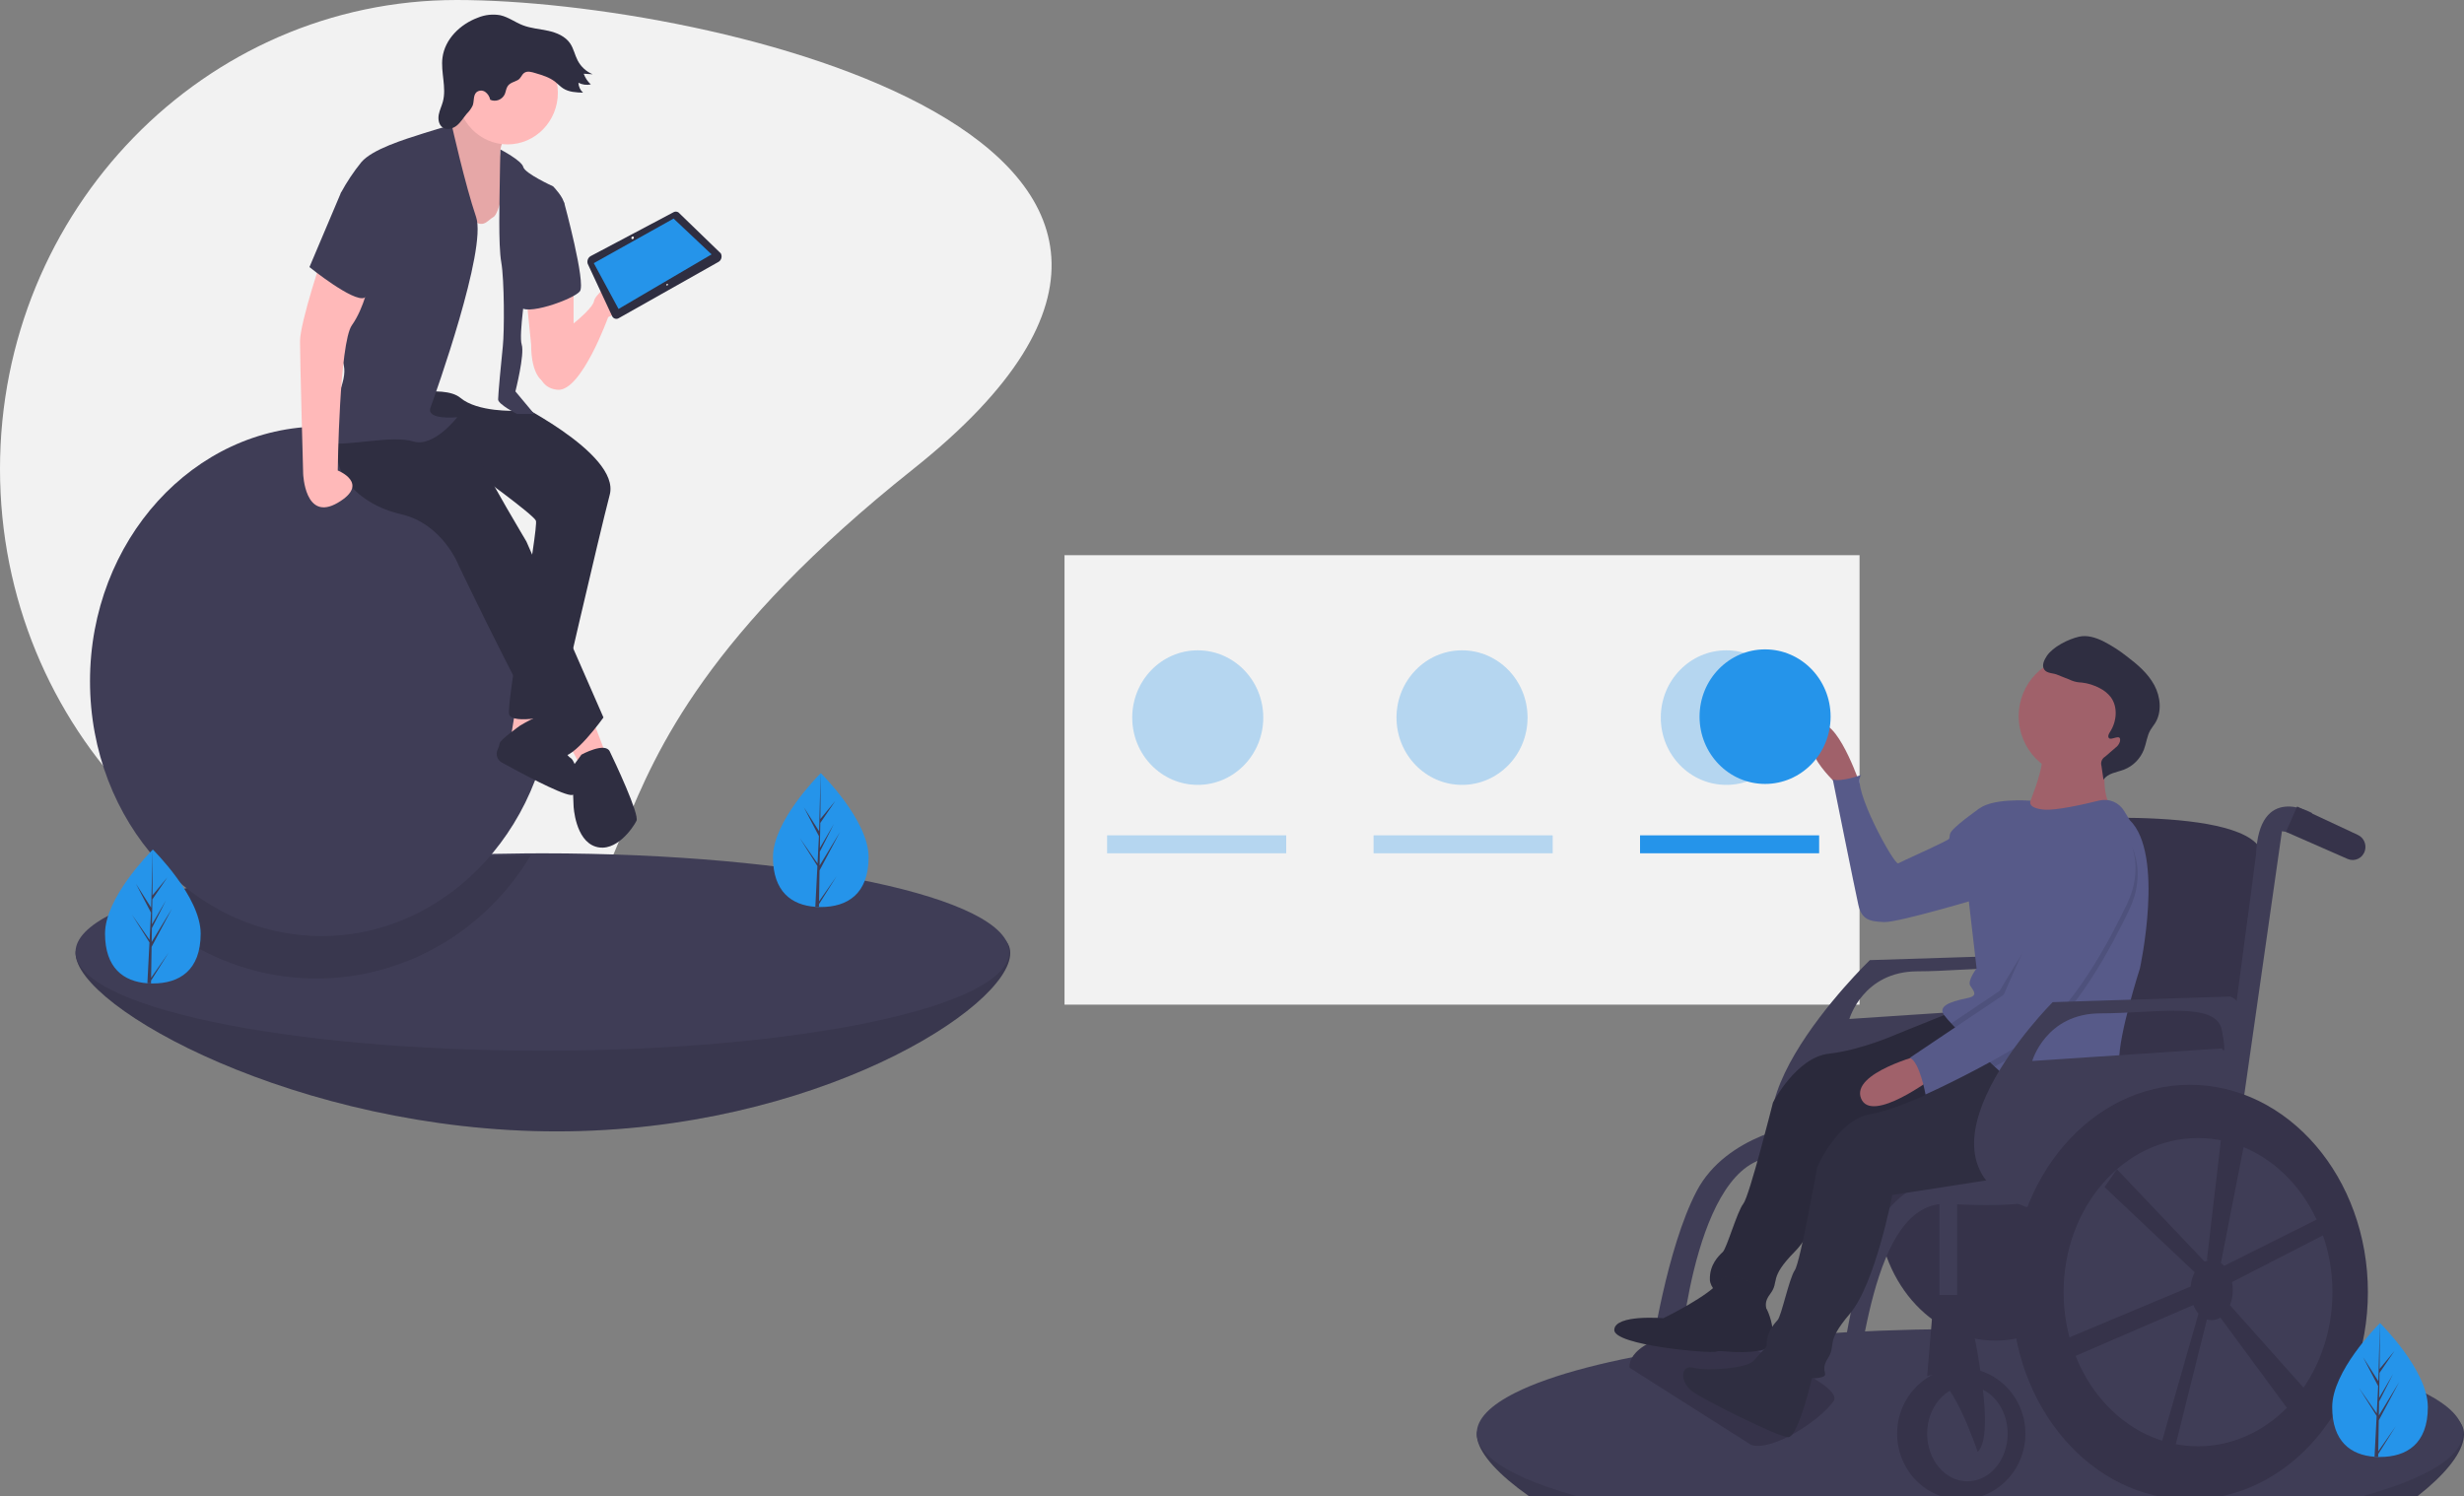 <svg width="331" height="201" viewBox="0 0 331 201" fill="none" xmlns="http://www.w3.org/2000/svg">
<rect x="0" y="0" width="331" height="201" fill="#808080" stroke="none"/>
<g clip-path="url(#clip0_211_713)">
<path d="M122.699 62.998C67.341 107.047 95.232 125.996 61.349 125.996C27.467 125.996 0 97.79 0 62.998C0 28.205 27.467 0 61.349 0C95.232 0 178.057 18.948 122.699 62.998Z" fill="#F2F2F2"/>
<path d="M135.71 128.037C135.71 135.358 109.438 151.999 74.803 151.999C40.167 151.999 10.146 135.358 10.146 128.037C10.146 126.206 13.087 128.48 16.258 126.896C25.488 122.277 47.5 125.682 72.482 125.492C73.253 125.485 74.026 125.481 74.803 125.481C109.438 125.481 135.71 120.716 135.71 128.037Z" fill="#3F3D56"/>
<path opacity="0.1" d="M135.71 128.037C135.71 135.358 109.438 151.999 74.803 151.999C40.167 151.999 10.146 135.358 10.146 128.037C10.146 126.206 13.087 128.48 16.258 126.896C25.488 122.277 47.5 125.682 72.482 125.492C73.253 125.485 74.026 125.481 74.803 125.481C109.438 125.481 135.71 120.716 135.71 128.037Z" fill="black"/>
<path d="M135.571 127.9C135.571 135.221 107.494 141.159 72.858 141.159C38.223 141.159 10.146 135.221 10.146 127.9C10.146 126.069 11.898 124.327 15.069 122.743C24.3 118.124 45.555 114.842 70.537 114.652C71.308 114.645 72.082 114.641 72.858 114.641C107.494 114.641 135.571 120.579 135.571 127.9Z" fill="#3F3D56"/>
<path opacity="0.1" d="M71.283 114.924C68.62 119.383 65.007 123.165 60.717 125.987C56.427 128.809 51.57 130.596 46.511 131.216C41.453 131.836 36.323 131.272 31.506 129.565C26.69 127.859 22.313 125.056 18.702 121.365C27.453 117.688 47.601 115.075 71.283 114.924Z" fill="black"/>
<path d="M43.204 125.755C60.387 125.755 74.317 110.429 74.317 91.524C74.317 72.618 60.387 57.293 43.204 57.293C26.02 57.293 12.091 72.618 12.091 91.524C12.091 110.429 26.02 125.755 43.204 125.755Z" fill="#3F3D56"/>
<path d="M77.053 38.486V46.51L73.04 51.281C73.04 51.281 71.35 50.631 71.35 46.293L70.716 40.004L77.053 38.486Z" fill="#FFB9B9"/>
<path d="M73.04 46.51C73.04 46.51 79.587 41.956 79.798 40.437C80.01 38.919 89.302 31.979 87.824 36.317C86.346 40.654 81.699 42.606 81.699 42.606C81.699 42.606 78.109 52.583 74.941 52.366C71.772 52.149 71.772 48.028 73.04 46.51Z" fill="#FFB9B9"/>
<path d="M69.238 95.308L68.604 99.212L71.984 98.344V95.308H69.238Z" fill="#FFB9B9"/>
<path d="M69.872 97.477C69.872 97.477 73.777 95.101 73.936 96.18C74.096 97.26 75.785 101.381 76.63 101.814C77.475 102.248 78.531 107.019 76.63 106.803C75.158 106.635 69.758 103.735 67.398 102.435C67.107 102.274 66.888 102.005 66.785 101.683C66.681 101.361 66.703 101.011 66.843 100.705C66.982 100.442 67.077 100.157 67.126 99.862C67.126 99.429 69.872 97.477 69.872 97.477Z" fill="#2F2E41"/>
<path d="M67.971 53.45C67.971 53.45 83.389 60.824 81.91 66.463C80.432 72.102 74.941 95.959 74.941 95.959C74.941 95.959 68.816 97.477 68.393 95.959C67.971 94.441 72.406 70.801 71.984 69.933C71.561 69.066 63.747 63.427 63.747 63.427L47.695 56.486L54.454 49.98L67.971 53.45Z" fill="#2F2E41"/>
<path d="M79.587 96.609L81.488 101.598L78.109 103.116L75.997 99.212L79.587 96.609Z" fill="#FFB9B9"/>
<path d="M68.182 17.882C68.182 17.882 66.281 20.485 67.76 21.786C69.238 23.087 68.182 27.858 68.182 27.858L66.281 33.28L58.678 31.762V22.87L59.1 18.532C59.1 18.532 62.902 14.846 63.324 12.026C63.747 9.207 68.182 17.882 68.182 17.882Z" fill="#FFB9B9"/>
<path opacity="0.1" d="M68.182 17.882C68.182 17.882 66.281 20.485 67.76 21.786C69.238 23.087 68.182 27.858 68.182 27.858L66.281 33.28L58.678 31.762V22.87L59.1 18.532C59.1 18.532 62.902 14.846 63.324 12.026C63.747 9.207 68.182 17.882 68.182 17.882Z" fill="black"/>
<path d="M55.51 51.715C55.51 51.715 65.436 62.993 65.436 63.427C65.436 63.86 70.716 72.752 70.716 72.752L81.066 96.392C81.066 96.392 77.053 102.031 75.363 101.598C73.673 101.164 61.635 76.006 61.635 76.006C61.635 76.006 59.523 70.367 53.82 69.066C48.118 67.764 43.682 63.21 45.794 58.005C47.906 52.8 55.51 51.715 55.51 51.715Z" fill="#2F2E41"/>
<path d="M68.182 19.4C71.915 19.4 74.941 16.293 74.941 12.46C74.941 8.627 71.915 5.52 68.182 5.52C64.449 5.52 61.423 8.627 61.423 12.46C61.423 16.293 64.449 19.4 68.182 19.4Z" fill="#FFB9B9"/>
<path d="M67.971 23.738C67.971 23.738 67.126 28.726 66.281 29.16C65.436 29.593 64.803 31.112 62.902 28.943C61.001 26.774 59.312 22.436 59.312 22.436L52.764 30.678L52.13 53.45C52.13 53.45 59.523 51.498 61.846 53.45C64.169 55.402 69.238 55.185 69.238 55.185L68.182 50.848L69.027 43.474L68.816 36.751L68.605 31.979L67.971 23.738Z" fill="#F2F2F2"/>
<path d="M67.227 20.087C67.227 20.087 70.083 21.569 70.294 22.436C70.505 23.304 74.307 25.039 74.307 25.039C74.307 25.039 75.785 26.557 75.785 27.425C75.785 28.292 70.716 38.269 70.716 38.269C70.716 38.269 69.66 44.992 70.083 46.293C70.505 47.594 69.238 52.583 69.238 52.583L71.772 55.619H69.449C69.449 55.619 66.915 54.318 66.915 53.667C66.915 53.016 67.337 48.462 67.548 46.51C67.76 44.558 67.76 37.618 67.337 35.232C66.915 32.847 67.126 26.557 67.126 25.039C67.126 23.521 67.227 20.087 67.227 20.087Z" fill="#3F3D56"/>
<path d="M60.684 16.794C60.684 16.794 59.734 17.014 56.988 17.882C54.242 18.749 50.018 20.051 48.54 21.786C47.502 23.069 46.583 24.448 45.794 25.907L46.639 41.522C46.639 41.522 44.95 44.775 45.161 46.51C45.372 48.245 47.062 48.462 45.794 52.149C44.527 55.836 41.993 59.089 44.316 59.523C46.639 59.957 52.764 58.438 55.51 59.306C58.255 60.173 61.423 56.053 61.423 56.053C61.423 56.053 57.199 56.486 57.833 54.752C58.467 53.016 65.436 33.497 63.958 29.16C62.48 24.822 60.684 16.794 60.684 16.794Z" fill="#3F3D56"/>
<path d="M74.729 26.34L75.785 27.208C75.785 27.208 78.742 38.052 77.897 39.136C77.053 40.221 70.294 42.606 69.872 41.088C69.449 39.57 74.729 26.34 74.729 26.34Z" fill="#3F3D56"/>
<path d="M43.471 33.931C43.471 33.931 40.303 43.257 40.303 45.859C40.303 48.462 40.725 63.644 40.725 63.644C40.725 63.644 40.937 70.15 45.372 67.547C49.807 64.945 45.372 63.21 45.372 63.21C45.372 63.21 45.583 46.076 47.273 43.691C48.962 41.305 49.596 37.835 49.596 37.835L43.471 33.931Z" fill="#FFB9B9"/>
<path d="M78.109 101.381C78.109 101.381 81.277 99.646 81.91 100.947C82.544 102.248 85.923 109.405 85.501 110.273C85.078 111.14 82.755 114.61 80.01 113.743C77.264 112.875 77.053 108.321 77.053 108.321L76.841 103.116L78.109 101.381Z" fill="#2F2E41"/>
<path d="M69.505 10.784C69.04 11.008 68.488 11.143 68.195 11.578C67.978 11.9 67.957 12.318 67.799 12.675C67.626 13.027 67.329 13.299 66.968 13.435C66.607 13.57 66.209 13.559 65.855 13.404C65.769 12.972 65.524 12.591 65.172 12.339C64.994 12.218 64.783 12.16 64.57 12.172C64.358 12.184 64.154 12.266 63.99 12.405C63.555 12.831 63.709 13.575 63.506 14.156C63.315 14.565 63.053 14.934 62.732 15.246C62.27 15.793 61.901 16.436 61.345 16.881C60.788 17.327 59.944 17.52 59.391 17.07C58.926 16.691 58.829 15.992 58.942 15.394C59.055 14.796 59.335 14.245 59.493 13.657C60.006 11.748 59.188 9.711 59.441 7.747C59.766 5.232 61.848 3.245 64.172 2.382C65.139 1.978 66.198 1.863 67.226 2.05C68.289 2.294 69.197 2.989 70.215 3.386C71.303 3.811 72.487 3.885 73.626 4.134C74.765 4.382 75.937 4.863 76.599 5.847C77.06 6.534 77.218 7.387 77.6 8.123C78.04 8.963 78.752 9.618 79.614 9.975L78.41 9.905C78.612 10.457 78.941 10.95 79.369 11.343C78.804 11.461 78.217 11.381 77.702 11.116C77.711 11.37 77.771 11.62 77.878 11.849C77.985 12.079 78.137 12.283 78.324 12.45C77.397 12.422 76.42 12.378 75.637 11.868C75.253 11.618 74.941 11.271 74.58 10.988C73.81 10.384 72.856 10.098 71.926 9.824C71.437 9.68 70.849 9.48 70.407 9.802C70.039 10.071 69.981 10.553 69.505 10.784Z" fill="#2F2E41"/>
<path d="M48.962 23.304L45.794 25.907L41.57 35.883C41.57 35.883 47.484 40.654 48.962 40.004C50.441 39.353 52.975 27.858 52.975 27.858L48.962 23.304Z" fill="#3F3D56"/>
<path d="M96.478 35.208L83.148 42.727C83.071 42.78 82.983 42.815 82.891 42.829C82.8 42.843 82.706 42.837 82.617 42.809C82.528 42.783 82.446 42.736 82.376 42.673C82.307 42.61 82.251 42.532 82.215 42.444L78.949 35.435C78.887 35.235 78.897 35.019 78.977 34.827C79.057 34.634 79.202 34.477 79.386 34.385L90.453 28.526C90.59 28.442 90.751 28.413 90.908 28.443C91.064 28.474 91.204 28.563 91.3 28.693L96.829 34.041C96.883 34.141 96.917 34.251 96.929 34.364C96.941 34.478 96.93 34.593 96.897 34.702C96.865 34.811 96.811 34.912 96.739 34.999C96.667 35.086 96.578 35.157 96.478 35.208Z" fill="#2F2E41"/>
<path d="M95.589 34.173L83.092 41.508L79.766 35.353L90.487 29.366L95.589 34.173Z" fill="#2594EA"/>
<path d="M85.103 32.053C85.168 31.972 85.167 31.861 85.101 31.804C85.034 31.747 84.928 31.766 84.862 31.846C84.797 31.926 84.799 32.037 84.865 32.094C84.932 32.151 85.038 32.133 85.103 32.053Z" fill="#F2F2F2"/>
<path d="M89.703 38.315C89.747 38.262 89.746 38.188 89.702 38.15C89.657 38.112 89.586 38.124 89.543 38.178C89.499 38.231 89.5 38.305 89.544 38.343C89.589 38.381 89.66 38.369 89.703 38.315Z" fill="#F2F2F2"/>
<path d="M26.957 125.423C26.957 130.392 24.081 132.126 20.533 132.126C20.451 132.126 20.368 132.125 20.287 132.123C20.122 132.12 19.959 132.112 19.798 132.1C16.596 131.868 14.109 130.044 14.109 125.423C14.109 120.643 20.058 114.609 20.506 114.162L20.507 114.161C20.524 114.144 20.533 114.135 20.533 114.135C20.533 114.135 26.957 120.456 26.957 125.423Z" fill="#2594EA"/>
<path d="M20.299 131.366L22.648 127.995L20.293 131.737L20.287 132.123C20.122 132.12 19.959 132.112 19.798 132.1L20.052 127.13L20.05 127.091L20.054 127.085L20.078 126.615L17.717 122.864L20.085 126.262L20.091 126.362L20.282 122.607L18.261 118.731L20.307 121.948L20.506 114.162L20.507 114.135V114.161L20.474 120.301L22.486 117.867L20.465 120.83L20.412 124.192L22.292 120.965L20.404 124.687L20.375 126.556L23.102 122.065L20.364 127.208L20.299 131.366Z" fill="#3F3D56"/>
<path d="M116.685 115.154C116.685 120.122 113.809 121.857 110.261 121.857C110.179 121.857 110.096 121.856 110.015 121.854C109.85 121.85 109.687 121.842 109.526 121.831C106.324 121.598 103.837 119.774 103.837 115.154C103.837 110.373 109.786 104.34 110.234 103.893L110.235 103.892C110.252 103.874 110.261 103.866 110.261 103.866C110.261 103.866 116.685 110.186 116.685 115.154Z" fill="#2594EA"/>
<path d="M110.027 121.097L112.376 117.726L110.021 121.467L110.015 121.854C109.85 121.85 109.687 121.842 109.526 121.831L109.779 116.861L109.778 116.822L109.782 116.815L109.806 116.345L107.445 112.595L109.813 115.993L109.819 116.093L110.01 112.337L107.989 108.462L110.035 111.679L110.234 103.893L110.235 103.866V103.892L110.202 110.031L112.214 107.597L110.193 110.56L110.14 113.923L112.02 110.696L110.132 114.418L110.103 116.287L112.83 111.795L110.092 116.939L110.027 121.097Z" fill="#3F3D56"/>
<path d="M249.801 74.587H143.002V134.972H249.801V74.587Z" fill="#F2F2F2"/>
<path opacity="0.3" d="M160.899 105.446C165.761 105.446 169.701 101.399 169.701 96.407C169.701 91.415 165.761 87.369 160.899 87.369C156.038 87.369 152.097 91.415 152.097 96.407C152.097 101.399 156.038 105.446 160.899 105.446Z" fill="#2594EA"/>
<path opacity="0.3" d="M196.401 105.446C201.262 105.446 205.203 101.399 205.203 96.407C205.203 91.415 201.262 87.369 196.401 87.369C191.54 87.369 187.599 91.415 187.599 96.407C187.599 101.399 191.54 105.446 196.401 105.446Z" fill="#2594EA"/>
<path opacity="0.3" d="M231.903 105.446C236.764 105.446 240.705 101.399 240.705 96.407C240.705 91.415 236.764 87.369 231.903 87.369C227.042 87.369 223.101 91.415 223.101 96.407C223.101 101.399 227.042 105.446 231.903 105.446Z" fill="#2594EA"/>
<path opacity="0.3" d="M172.782 112.225H148.723V114.635H172.782V112.225Z" fill="#2594EA"/>
<path opacity="0.3" d="M208.578 112.225H184.518V114.635H208.578V112.225Z" fill="#2594EA"/>
<path d="M244.373 112.225H220.314V114.635H244.373V112.225Z" fill="#2594EA"/>
<path d="M331 192.692C331 200.424 303.253 218 266.671 218C230.09 218 198.382 200.424 198.382 192.692C198.382 190.758 201.488 193.16 204.837 191.487C214.586 186.608 237.834 190.204 264.22 190.004C265.034 189.996 265.851 189.992 266.671 189.992C303.253 189.992 331 184.959 331 192.692Z" fill="#3F3D56"/>
<path opacity="0.1" d="M331 192.692C331 200.424 303.253 218 266.671 218C230.09 218 198.382 200.424 198.382 192.692C198.382 190.758 201.488 193.16 204.837 191.487C214.586 186.608 237.834 190.204 264.22 190.004C265.034 189.996 265.851 189.992 266.671 189.992C303.253 189.992 331 184.959 331 192.692Z" fill="black"/>
<path d="M330.853 192.547C330.853 200.28 301.199 206.551 264.618 206.551C228.036 206.551 198.382 200.28 198.382 192.547C198.382 190.613 200.233 188.774 203.582 187.101C213.331 182.222 235.78 178.755 262.166 178.555C262.98 178.547 263.797 178.543 264.618 178.543C301.199 178.543 330.853 184.815 330.853 192.547Z" fill="#3F3D56"/>
<path d="M268.049 180.112C276.805 180.112 283.904 171.844 283.904 161.647C283.904 151.449 276.805 143.181 268.049 143.181C259.292 143.181 252.193 151.449 252.193 161.647C252.193 171.844 259.292 180.112 268.049 180.112Z" fill="#36334A"/>
<path d="M275.014 128.236L251.185 128.989C251.185 128.989 226.739 152.548 244.153 158.948C244.153 158.948 268.965 160.047 274.098 155.906C274.098 155.906 280.513 129.93 275.014 128.236ZM273.914 135.201L248.435 136.895C248.435 136.895 250.268 130.495 257.601 130.495C264.933 130.495 273.181 128.801 273.914 132.754C274.648 136.706 273.914 135.201 273.914 135.201Z" fill="#3F3D56"/>
<path d="M299.393 143.106L268.049 141.977L275.381 110.166C275.381 110.166 304.709 107.907 303.976 115.625C303.243 123.342 299.393 143.106 299.393 143.106Z" fill="#36334A"/>
<path d="M269.134 158.312C269.134 158.312 250.268 161.741 243.486 151.576C236.704 141.412 269.148 146.871 269.148 146.871L271.898 154.588L269.134 158.312Z" fill="#36334A"/>
<path d="M263.466 201.457C268.224 201.457 272.081 197.496 272.081 192.61C272.081 187.724 268.224 183.763 263.466 183.763C258.708 183.763 254.851 187.724 254.851 192.61C254.851 197.496 258.708 201.457 263.466 201.457Z" fill="#36334A"/>
<path d="M264.291 199.01C267.277 199.01 269.698 196.144 269.698 192.61C269.698 189.075 267.277 186.21 264.291 186.21C261.305 186.21 258.884 189.075 258.884 192.61C258.884 196.144 261.305 199.01 264.291 199.01Z" fill="#3F3D56"/>
<path d="M310.575 109.225C310.575 109.225 303.426 105.084 303.059 114.872L297.01 160.423H299.577L306.542 111.672C306.542 111.672 310.025 112.237 310.575 112.237C311.125 112.237 310.575 109.225 310.575 109.225Z" fill="#3F3D56"/>
<path d="M317.698 114.251C317.633 114.493 317.518 114.717 317.361 114.91C317.204 115.102 317.009 115.258 316.789 115.367C316.568 115.475 316.328 115.534 316.084 115.54C315.84 115.545 315.597 115.497 315.372 115.399L307.079 111.758L308.584 108.355L316.757 112.178C317.128 112.352 317.427 112.656 317.6 113.036C317.773 113.416 317.807 113.847 317.698 114.251Z" fill="#36334A"/>
<path d="M267.315 157.223C267.315 157.223 254.118 155.717 250.452 168.705C246.786 181.693 247.152 191.669 244.036 190.916C240.92 190.163 234.321 187.528 234.321 187.528L234.871 191.481C234.871 191.481 246.419 197.504 248.252 191.104C250.085 184.704 251.185 161.176 261.633 161.741C272.081 162.305 273.914 161.176 273.914 161.176L267.315 157.223Z" fill="#3F3D56"/>
<path d="M242.203 151.012C242.203 151.012 231.938 152.329 227.906 160.047C223.873 167.764 221.857 181.693 221.857 181.693H225.706C225.706 181.693 227.906 154.023 239.454 155.529L242.203 151.012Z" fill="#3F3D56"/>
<path d="M235.238 194.116L218.924 183.763C218.924 183.763 218.007 179.999 228.455 178.493C228.455 178.493 248.209 185.587 246.306 188.252C244.403 190.916 237.987 195.057 235.238 194.116Z" fill="#36334A"/>
<path d="M265.526 134.615C266.028 135.176 275.272 144.208 275.272 144.208C275.272 144.208 274.354 150.512 264.463 151.294L247.978 152.598C247.978 152.598 244.863 164.339 241.158 168.092C237.453 171.844 239.153 172.053 237.763 173.882C236.373 175.711 238.324 176.201 236.214 176.379C234.103 176.557 229.743 173.936 229.695 171.91C229.648 169.883 230.879 168.722 231.426 168.206C231.973 167.69 233.361 162.757 234.193 161.713C235.025 160.67 238.174 148.12 238.174 148.12C238.174 148.12 241.318 142.048 245.676 141.564C250.033 141.08 254.882 138.903 254.882 138.903" fill="#2F2E41"/>
<path opacity="0.1" d="M265.526 134.615C266.028 135.176 275.272 144.208 275.272 144.208C275.272 144.208 274.354 150.512 264.463 151.294L247.978 152.598C247.978 152.598 244.863 164.339 241.158 168.092C237.453 171.844 239.153 172.053 237.763 173.882C236.373 175.711 238.324 176.201 236.214 176.379C234.103 176.557 229.743 173.936 229.695 171.91C229.648 169.883 230.879 168.722 231.426 168.206C231.973 167.69 233.361 162.757 234.193 161.713C235.025 160.67 238.174 148.12 238.174 148.12C238.174 148.12 241.318 142.048 245.676 141.564C250.033 141.08 254.882 138.903 254.882 138.903" fill="black"/>
<path d="M249.535 104.471C249.535 104.471 246.066 94.792 243.692 97.876C241.317 100.96 247.512 106.025 247.512 106.025L249.535 104.471Z" fill="#A0616A"/>
<path d="M267.81 109.524L265.835 108.666C265.835 108.666 262.209 111.182 261.97 111.999C261.732 112.816 262.249 112.53 260.825 113.249C259.4 113.968 255.51 115.707 254.993 115.993C254.476 116.279 248.62 105.641 250.021 104.114C250.021 104.114 247.4 105.084 246.206 104.716C246.206 104.716 249.185 119.546 249.638 121.556C250.092 123.565 251.15 123.802 253.123 123.876C255.096 123.95 267.077 120.34 267.077 120.34L267.81 109.524Z" fill="#575A89"/>
<path d="M236.906 173.261C236.906 173.261 236.806 175.365 237.148 175.607C237.49 175.849 239.604 180.968 236.349 181.462C233.093 181.956 231.305 181.313 230.518 181.585C229.731 181.857 216.753 180.757 216.853 178.653C216.953 176.549 223.442 177.099 223.442 177.099C223.442 177.099 229.869 173.981 231.072 172.036C232.276 170.091 236.906 173.261 236.906 173.261Z" fill="#2F2E41"/>
<path opacity="0.1" d="M236.906 173.261C236.906 173.261 236.806 175.365 237.148 175.607C237.49 175.849 239.604 180.968 236.349 181.462C233.093 181.956 231.305 181.313 230.518 181.585C229.731 181.857 216.753 180.757 216.853 178.653C216.953 176.549 223.442 177.099 223.442 177.099C223.442 177.099 229.869 173.981 231.072 172.036C232.276 170.091 236.906 173.261 236.906 173.261Z" fill="black"/>
<path d="M243.603 184.344C243.603 184.344 241.629 193.174 240.181 193.084C238.733 192.994 228.512 187.886 227.254 186.874C225.639 185.575 225.703 183.28 227.557 183.762C229.41 184.244 234.653 183.812 235.544 182.84L237.835 180.34L243.603 184.344Z" fill="#2F2E41"/>
<path d="M263.838 135.281C264.379 135.804 280.829 150.135 280.829 150.135C280.829 150.135 280.359 156.49 270.55 158.009L254.201 160.54C254.201 160.54 251.925 172.483 248.496 176.502C245.067 180.521 246.777 180.602 245.52 182.53C244.263 184.458 246.244 184.801 244.151 185.136C242.059 185.471 237.525 183.183 237.334 181.165C237.143 179.147 238.289 177.898 238.798 177.342C239.307 176.787 240.342 171.763 241.098 170.66C241.854 169.557 244.106 156.805 244.106 156.805C244.106 156.805 246.812 150.515 251.124 149.707C255.435 148.899 260.117 146.366 260.117 146.366" fill="#2F2E41"/>
<path d="M278.98 104.236C283.288 104.236 286.781 100.65 286.781 96.226C286.781 91.802 283.288 88.216 278.98 88.216C274.672 88.216 271.18 91.802 271.18 96.226C271.18 100.65 274.672 104.236 278.98 104.236Z" fill="#A0616A"/>
<path d="M283.069 101.226C283.069 101.226 281.899 106.119 283.681 108.627C285.463 111.135 271.764 109.941 271.764 109.941C271.764 109.941 275.471 102.001 274.103 100.155C272.735 98.308 283.069 101.226 283.069 101.226Z" fill="#A0616A"/>
<path d="M265.558 108.92C263.904 110.725 264.467 120.961 264.467 120.961L265.525 130.102C265.525 130.102 264.26 131.761 264.673 132.422C265.087 133.084 265.763 133.738 264.458 134.048C263.154 134.358 260.146 134.856 261.109 136.31C261.423 136.722 261.76 137.116 262.117 137.489C262.424 137.823 262.789 138.209 263.202 138.64C264.17 139.644 265.4 140.878 266.766 142.179C267.152 142.55 267.549 142.925 267.955 143.303C273.163 148.141 279.64 153.262 280.98 150.805C283.224 146.687 284.783 146.099 284.68 142.595C284.577 139.09 287.466 130.096 287.466 130.096C287.466 130.096 290.824 114.747 286.091 110.171L285.351 108.956C285.008 108.391 284.5 107.951 283.899 107.699C283.299 107.446 282.636 107.394 282.006 107.55C279.695 108.117 276.154 108.9 274.62 108.773C272.249 108.577 272.769 107.576 272.769 107.576C272.769 107.576 267.213 107.114 265.558 108.92Z" fill="#575A89"/>
<path d="M258.244 141.661C258.244 141.661 248.594 144.119 250.01 147.583C251.426 151.047 259.779 144.716 259.779 144.716L258.244 141.661Z" fill="#A0616A"/>
<path d="M283.297 99.156C283.105 98.917 283.295 98.568 283.462 98.311C284.358 96.929 284.529 94.964 283.544 93.649C283.155 93.159 282.67 92.76 282.119 92.478C281.346 92.058 280.502 91.792 279.633 91.695C279.17 91.688 278.712 91.595 278.282 91.422C278.01 91.28 276.726 90.818 276.45 90.684C275.845 90.388 275.002 90.516 274.614 89.954C274.243 89.417 274.589 88.681 274.95 88.136C275.772 86.894 277.85 85.865 279.277 85.539C280.36 85.292 281.49 85.64 282.493 86.125C283.65 86.715 284.748 87.42 285.77 88.23C287.174 89.298 288.556 90.482 289.4 92.053C290.243 93.624 290.446 95.671 289.493 97.175C289.295 97.488 289.052 97.771 288.867 98.092C288.413 98.876 288.332 99.824 288.011 100.675C287.773 101.296 287.411 101.859 286.947 102.328C286.484 102.797 285.93 103.161 285.322 103.396C284.346 103.767 283.146 103.869 282.57 104.758L282.301 102.904C282.231 102.67 282.241 102.419 282.329 102.192C282.418 101.965 282.58 101.776 282.788 101.657L284.169 100.461C284.445 100.269 284.654 99.992 284.767 99.671C285.066 98.39 283.618 99.555 283.297 99.156Z" fill="#2F2E41"/>
<path opacity="0.1" d="M269.462 134.432L263.202 138.64C264.444 139.929 266.12 141.597 267.955 143.303C269.692 142.342 271.464 141.302 273.05 140.257C278.85 136.435 283.823 126.836 286.051 122.18C288.278 117.524 286.465 113.937 286.465 113.937C284.989 113.266 283.427 112.815 281.827 112.597C278.923 112.148 269.462 134.432 269.462 134.432Z" fill="black"/>
<path opacity="0.1" d="M268.635 133.109L262.117 137.489C262.424 137.823 262.789 138.209 263.202 138.64C264.17 139.644 265.4 140.878 266.766 142.179C268.617 141.164 270.528 140.051 272.222 138.934C278.022 135.111 282.995 125.513 285.223 120.857C287.451 116.2 281.457 117.87 281.457 117.87C281.457 117.87 284.567 116.425 281.664 115.975C278.76 115.526 268.635 133.109 268.635 133.109Z" fill="black"/>
<path d="M286.179 113.137C286.179 113.137 287.992 116.723 285.764 121.38C283.536 126.036 278.563 135.634 272.763 139.457C266.963 143.279 258.666 147.045 258.666 147.045C258.666 147.045 257.878 142.617 256.55 142.118L269.176 133.632C269.176 133.632 278.637 111.347 281.541 111.797C283.141 112.014 284.703 112.465 286.179 113.137Z" fill="#575A89"/>
<path d="M260.533 160.423V182.446H262.916V160.047L260.533 160.423Z" fill="#3F3D56"/>
<path d="M264.016 173.975C264.016 173.975 268.599 192.422 265.666 195.057C265.666 195.057 261.816 183.387 258.884 184.893L259.8 173.975H264.016Z" fill="#36334A"/>
<path d="M299.577 133.883L275.747 134.636C275.747 134.636 254.668 155.717 272.081 162.117C272.081 162.117 293.528 165.693 298.66 161.552C298.66 161.552 305.076 135.577 299.577 133.883ZM298.477 140.847L272.998 142.541C272.998 142.541 274.831 136.142 282.163 136.142C289.495 136.142 297.744 134.448 298.477 138.4C299.21 142.353 298.477 140.847 298.477 140.847Z" fill="#3F3D56"/>
<path d="M294.169 201.457C307.38 201.457 318.09 188.984 318.09 173.599C318.09 158.214 307.38 145.741 294.169 145.741C280.958 145.741 270.248 158.214 270.248 173.599C270.248 188.984 280.958 201.457 294.169 201.457Z" fill="#36334A"/>
<path d="M295.269 194.304C305.241 194.304 313.324 185.034 313.324 173.599C313.324 162.164 305.241 152.894 295.269 152.894C285.298 152.894 277.214 162.164 277.214 173.599C277.214 185.034 285.298 194.304 295.269 194.304Z" fill="#3F3D56"/>
<path d="M299.943 173.317C299.943 172.955 299.908 172.595 299.839 172.241L313.324 165.317L312.408 163.246L298.785 170.062C298.648 169.916 298.496 169.786 298.332 169.673L298.343 169.675L302.326 149.318L298.803 149.235L296.46 169.27L296.685 169.318C296.503 169.357 296.327 169.418 296.16 169.502L284.378 157.084L282.713 159.482L294.818 170.918C294.514 171.516 294.332 172.172 294.282 172.845L277.214 179.999L276.847 183.01L294.639 175.327C294.804 175.75 295.04 176.14 295.334 176.481L289.862 195.622H291.878L296.471 177.26C296.675 177.327 296.888 177.362 297.102 177.364C297.516 177.36 297.92 177.235 298.267 177.005L307.825 189.975L310.758 187.904L299.559 175.343C299.816 174.7 299.947 174.011 299.943 173.317Z" fill="#36334A"/>
<path d="M237.111 105.319C241.972 105.319 245.913 101.272 245.913 96.28C245.913 91.288 241.972 87.242 237.111 87.242C232.25 87.242 228.309 91.288 228.309 96.28C228.309 101.272 232.25 105.319 237.111 105.319Z" fill="#2594EA"/>
<path d="M326.143 189.036C326.143 194.005 323.267 195.739 319.719 195.739C319.636 195.739 319.554 195.738 319.473 195.736C319.308 195.733 319.145 195.725 318.984 195.713C315.782 195.481 313.295 193.657 313.295 189.036C313.295 184.256 319.244 178.222 319.692 177.775L319.693 177.774C319.71 177.757 319.719 177.748 319.719 177.748C319.719 177.748 326.143 184.069 326.143 189.036Z" fill="#2594EA"/>
<path d="M319.484 194.979L321.834 191.608L319.479 195.349L319.473 195.736C319.308 195.733 319.145 195.725 318.984 195.713L319.237 190.743L319.236 190.704L319.24 190.697L319.264 190.228L316.902 186.477L319.271 189.875L319.277 189.975L319.468 186.22L317.446 182.344L319.493 185.561L319.692 177.775L319.693 177.748V177.774L319.66 183.914L321.672 181.48L319.651 184.443L319.598 187.805L321.478 184.578L319.59 188.3L319.561 190.169L322.288 185.678L319.55 190.821L319.484 194.979Z" fill="#3F3D56"/>
</g>
<defs>
<clipPath id="clip0_211_713">
<rect width="331" height="201" fill="white"/>
</clipPath>
</defs>
</svg>
